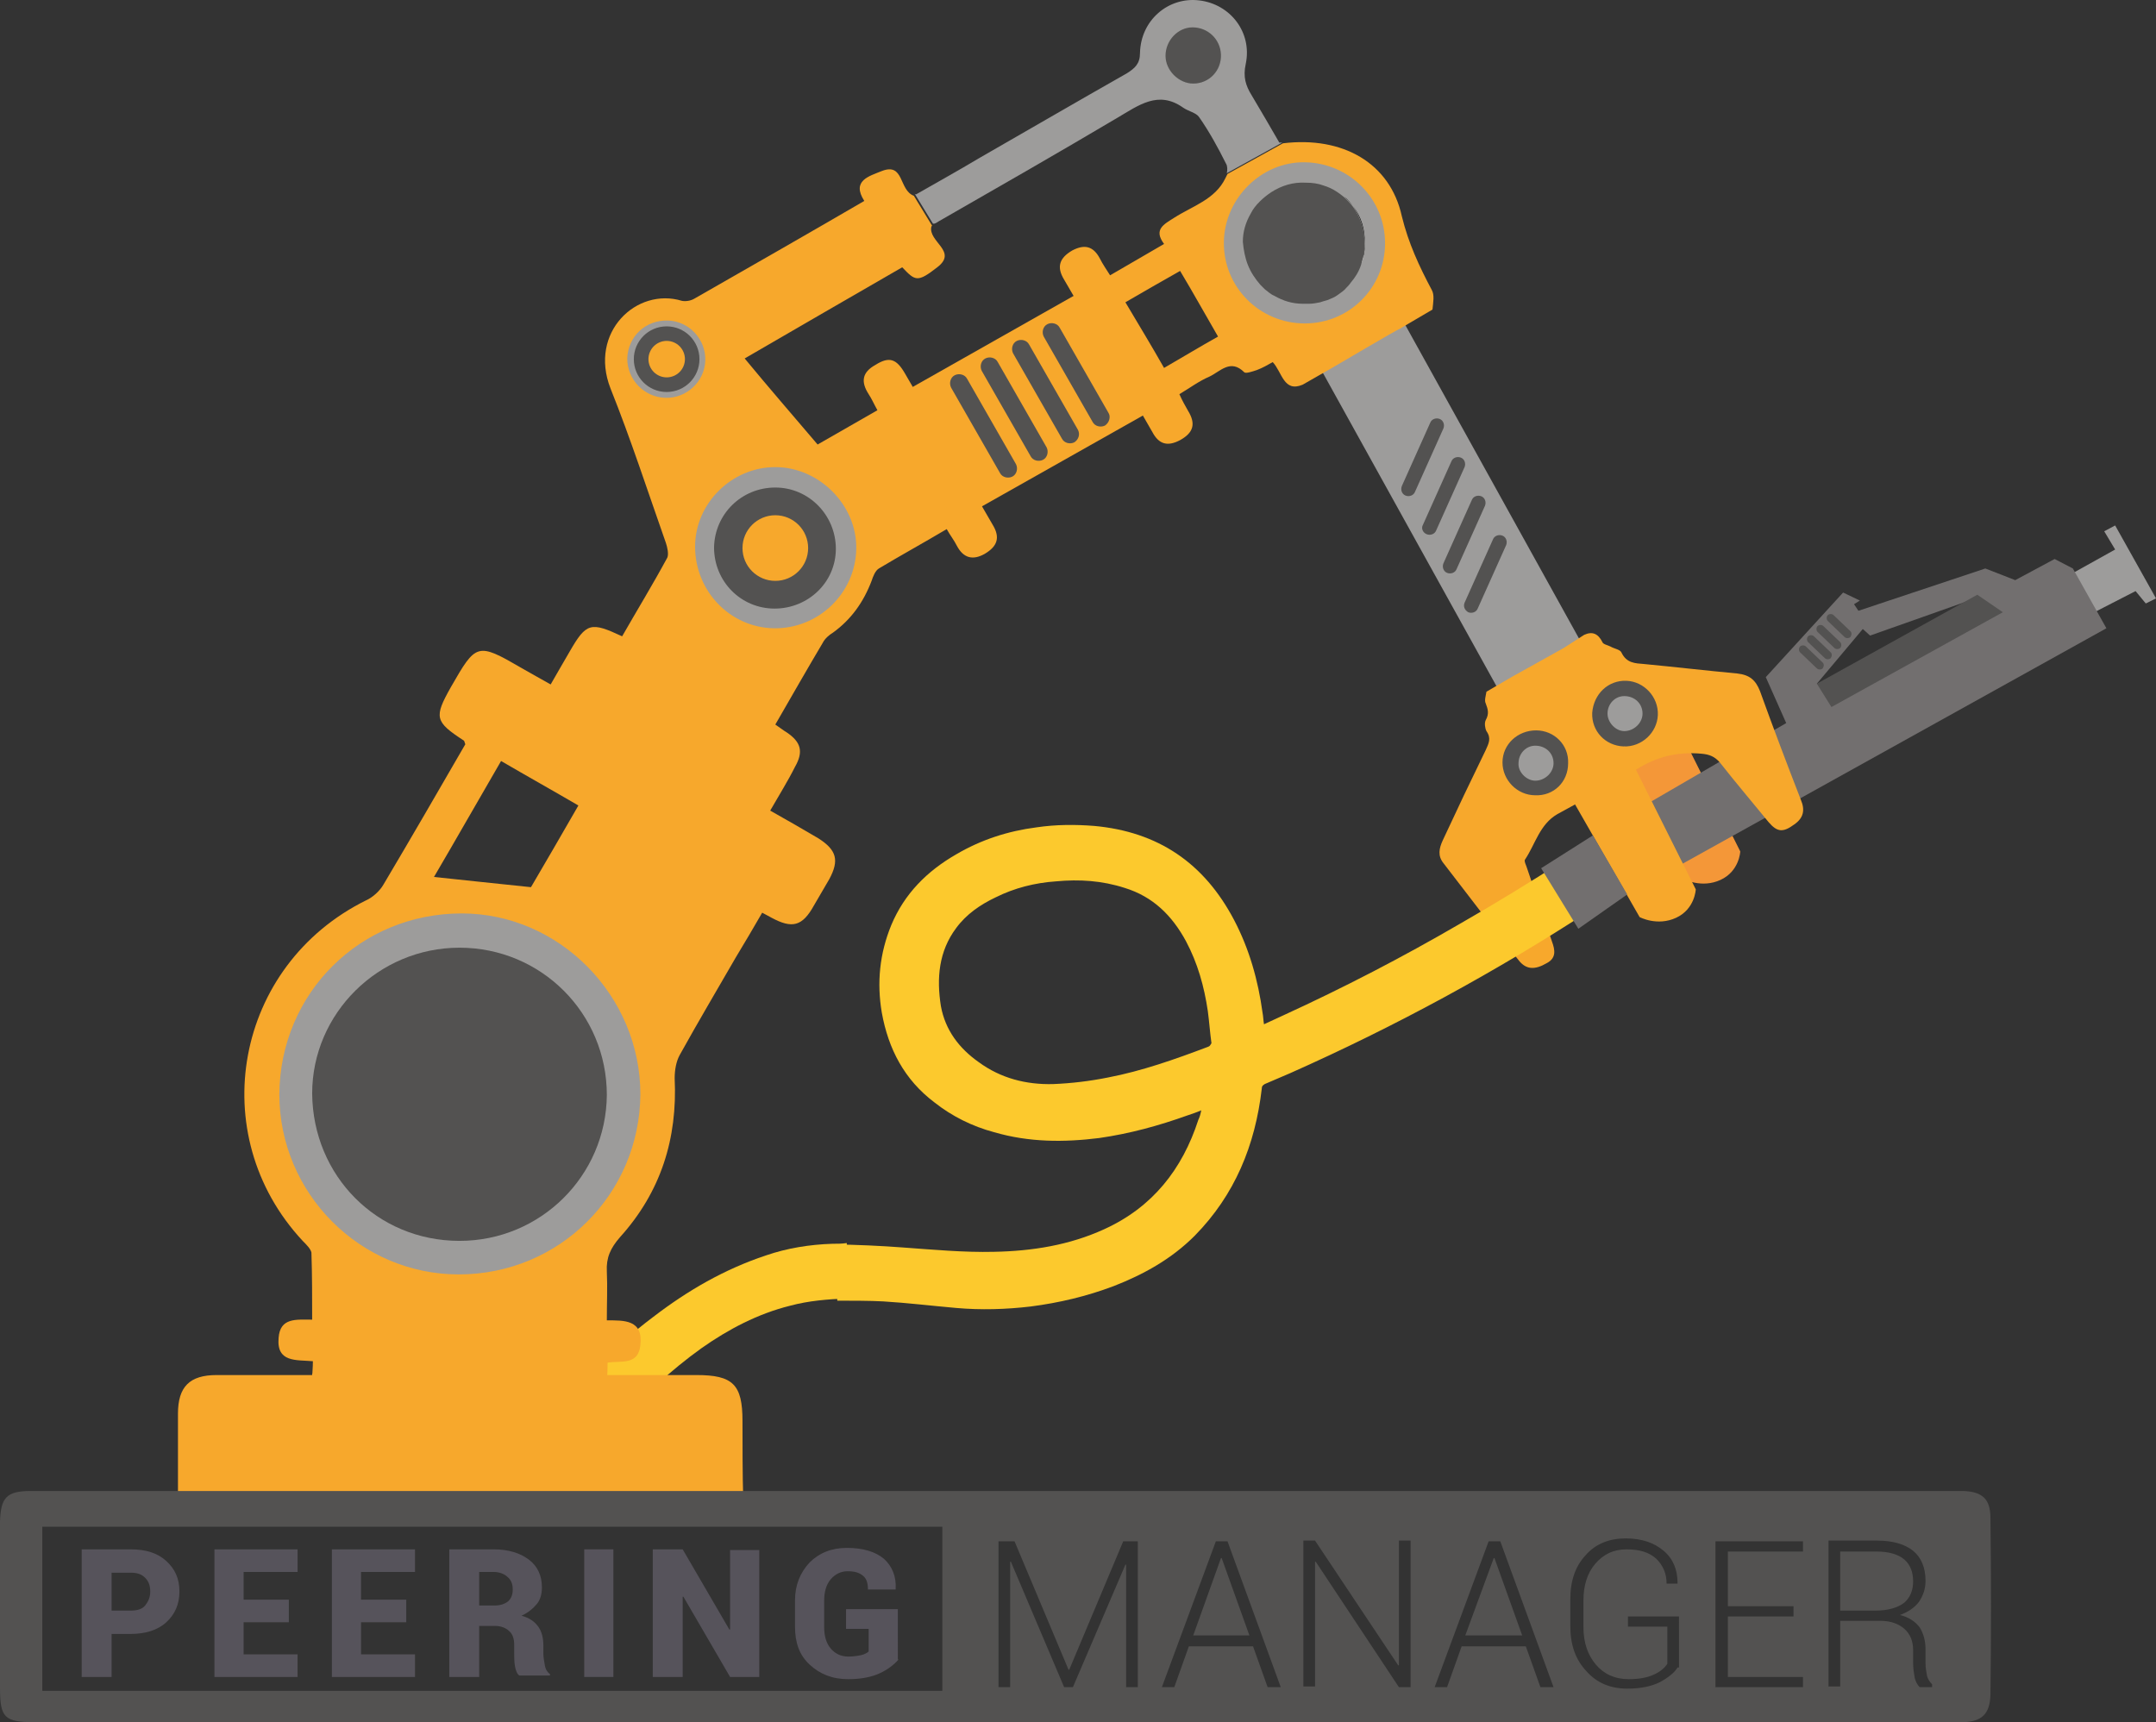 <?xml version="1.0" encoding="utf-8"?>
<!-- Generator: Adobe Illustrator 22.0.1, SVG Export Plug-In . SVG Version: 6.00 Build 0)  -->
<svg version="1.1" id="Calque_1" xmlns="http://www.w3.org/2000/svg" xmlns:xlink="http://www.w3.org/1999/xlink" x="0px" y="0px"
	 viewBox="19.8 28.849 295.6 236.151" style="enable-background:new 0 0 331.7 285.2;" xml:space="preserve">
<rect x="19.8" y="28.849" width="295.6" height="236.151" fill="#333333" stroke="none"/>
<style type="text/css">
	.st0{fill:#FCC92D;}
	.st1{fill:#F49738;}
	.st2{fill:#9D9C9B;}
	.st3{fill:#726F6F;}
	.st4{fill:#535251;}
	.st5{fill:none;}
	.st6{fill:#F7A82C;}
	.st7{fill:#FFFFFF;}
	.st8{fill:#56535B;}
</style>
<g>
	<path class="st0" d="M133.9,199.4c-3.1,0.1-6.2,0.6-9.1,1.6c-5.7,1.9-10.7,4.8-15.4,8.4c-6,4.5-11.1,10-16.3,15.3
		c-0.5,0.5-0.8,1.2-0.9,1.9c-0.2,1.7,0.8,3.4,2.4,4.1c1.4,0.6,3,0.4,4.3-1c1.8-1.9,3.7-3.8,5.5-5.7c3.6-3.7,7.4-7.3,11.6-10.3
		c3.7-2.6,7.7-4.7,12.1-5.8c2.6-0.7,5.2-0.9,7.8-1v-7.6C135.2,199.4,134.6,199.4,133.9,199.4z"/>
	<path class="st1" d="M240.9,132.3l9.8,17.1c0,0,2.4,1.3,5,0.1c2.6-1.2,2.7-3.9,2.7-3.9l-9.8-19.6L240.9,132.3z"/>
	<g>
		<polygon class="st2" points="302.8,108.1 309.8,104.2 308.3,101.7 309.8,100.9 315.4,110.9 314,111.6 312.6,109.9 305.2,113.7 		
			"/>
		<path class="st3" d="M304,106.8l-2.5-1.3l-5.4,2.9l-4.1-1.6l-17.4,5.8l-0.6-0.9l0.8-0.5l-2.3-1.1l-10.6,11.6l2.8,6.3l-26.5,15.4
			l4.7,8.1l65.7-36.5L304,106.8z M271.3,123.5l-2.4-0.9l6.3-7.5l1,0.9l13.3-4.7l3.2,1.4L271.3,123.5z"/>
		<polygon class="st4" points="268.9,122.6 270.9,125.8 294.4,112.8 290.9,110.4 		"/>
		<path class="st4" d="M269.7,120.5L269.7,120.5c-0.2,0.2-0.6,0.2-0.8,0l-2.3-2.2c-0.2-0.2-0.2-0.6,0-0.8v0c0.2-0.2,0.6-0.2,0.8,0
			l2.3,2.2C269.9,119.9,269.9,120.2,269.7,120.5z"/>
		<path class="st4" d="M270.8,119.1L270.8,119.1c-0.2,0.2-0.6,0.2-0.8,0l-2.3-2.2c-0.2-0.2-0.2-0.6,0-0.8v0c0.2-0.2,0.6-0.2,0.8,0
			l2.3,2.2C271,118.5,271,118.8,270.8,119.1z"/>
		<path class="st4" d="M272.1,117.7L272.1,117.7c-0.2,0.2-0.6,0.2-0.8,0l-2.3-2.2c-0.2-0.2-0.2-0.6,0-0.8l0,0c0.2-0.2,0.6-0.2,0.8,0
			l2.3,2.2C272.3,117.1,272.3,117.5,272.1,117.7z"/>
		<path class="st4" d="M273.5,116.2L273.5,116.2c-0.2,0.2-0.6,0.2-0.8,0l-2.3-2.2c-0.2-0.2-0.2-0.6,0-0.8l0,0c0.2-0.2,0.6-0.2,0.8,0
			l2.3,2.2C273.7,115.6,273.7,115.9,273.5,116.2z"/>
	</g>
	<polygon class="st2" points="236.9,117.5 225.4,123.7 200.8,79.3 212.3,73.1 	"/>
	<circle class="st2" cx="111.2" cy="78.1" r="6.7"/>
	<circle class="st2" cx="198.6" cy="62.2" r="12.3"/>
	<circle class="st2" cx="126.1" cy="104" r="12.3"/>
	<circle class="st4" cx="111.2" cy="78.1" r="4.5"/>
	<g>
		<path class="st2" d="M82.8,151.7c-15.1,0-27.4,12.2-27.4,27.1c0.1,15.4,12.1,27.4,27.4,27.4c15.1,0,27.3-12.1,27.4-27.1
			C110.2,163.9,98,151.7,82.8,151.7z"/>
		<path class="st4" d="M183.4,40.3c2.1,0,3.9-1.7,3.9-3.9c0-2.1-1.7-3.9-3.9-3.9s-3.9,1.7-3.9,3.9C179.5,38.5,181.3,40.3,183.4,40.3
			z"/>
		<path class="st5" d="M174.1,70.3c1.8,3.2,3.5,6,5.3,9c2.6-1.5,5-2.9,7.5-4.3c-1.8-3.1-3.5-6-5.2-9
			C179.1,67.4,176.7,68.8,174.1,70.3z"/>
		<path class="st5" d="M116.5,78.3c0.1-2.9-2.2-5.4-5.1-5.5c-3-0.1-5.5,2.2-5.6,5.2c-0.1,2.9,2.3,5.3,5.2,5.4
			C113.9,83.5,116.4,81.2,116.5,78.3z M111.2,81.9c-2.1,0-3.7-1.7-3.7-3.7c0-2.1,1.7-3.7,3.7-3.7c2.1,0,3.7,1.7,3.7,3.7
			C114.9,80.2,113.2,81.9,111.2,81.9z"/>
		<path class="st5" d="M211.5,73.9c-3.1,1.8-6,3.5-9,5.2c0,0,0,0,0,0.1L211.5,73.9C211.5,74,211.5,74,211.5,73.9z"/>
		<path class="st5" d="M125.9,115.1c6.1,0.1,11.2-4.8,11.3-10.9c0.1-6-5.1-11.2-11.1-11.2c-6,0-11,5-11,11
			C115,110,119.9,115,125.9,115.1z M126.2,95.7c4.6,0,8.3,3.8,8.3,8.4c0,4.6-3.8,8.3-8.4,8.2c-4.7,0-8.3-3.7-8.2-8.4
			C117.9,99.3,121.6,95.6,126.2,95.7z"/>
		<path class="st5" d="M183.4,40.3c2.2,0,3.9-1.7,3.8-4c-0.1-2.1-1.8-3.8-3.9-3.7c-2,0-3.8,1.8-3.8,3.9
			C179.6,38.5,181.3,40.2,183.4,40.3z M183.4,33.7c1.5,0,2.7,1.2,2.7,2.7c0,1.5-1.2,2.7-2.7,2.7c-1.5,0-2.7-1.2-2.7-2.7
			C180.7,34.9,181.9,33.7,183.4,33.7z"/>
		<path class="st5" d="M99.1,139.4c-3.6-2.1-7-4.1-10.6-6.1c-3.2,5.5-6.2,10.8-9.2,16c4.5,0.5,8.8,0.9,13.3,1.4
			C94.6,147.1,96.8,143.3,99.1,139.4z"/>
		<path class="st5" d="M83.1,154.2c-13.9,0-24.9,10.9-25,24.8c-0.1,13.5,11,24.7,24.6,24.7c13.7,0,24.8-11,24.9-24.6
			C107.6,165.5,96.5,154.2,83.1,154.2z M82.8,199c-11.2,0-20.1-8.9-20.2-20.2c-0.1-11,9-20,20.2-20c11.2,0,20.2,9,20.2,20.2
			C103,190.1,94,199,82.8,199z"/>
		<path class="st5" d="M187.6,62c-0.1,6.1,4.9,11.2,11.1,11.2c6.1,0,11-4.9,11-11c0-6-4.9-11-11-11.1C192.8,51,187.7,56,187.6,62z
			 M192.7,56.4c0.5-0.5,1-0.9,1.6-1.3c1.4-0.9,3-1.4,4.7-1.3c0.9,0,1.7,0.2,2.5,0.4c0.3,0.1,0.5,0.2,0.8,0.3c0.7,0.3,1.4,0.8,2,1.3
			c0.4,0.4,0.8,0.8,1.2,1.3c1.1,1.4,1.7,3.2,1.6,5.2c0,0.6-0.1,1.1-0.2,1.7c-0.1,0.4-0.2,0.7-0.3,1.1c-0.3,0.9-0.8,1.7-1.4,2.4
			c-0.2,0.2-0.4,0.5-0.6,0.7c-0.4,0.4-0.8,0.7-1.2,1c-0.4,0.3-0.9,0.5-1.4,0.7c-0.3,0.1-0.6,0.2-1,0.3c-0.5,0.1-1,0.2-1.5,0.2
			c-0.3,0-0.6,0-0.9,0c-1.4,0-2.8-0.4-3.9-1.1c-0.5-0.3-0.9-0.6-1.3-0.9c-0.2-0.2-0.4-0.4-0.6-0.6c-0.7-0.8-1.3-1.7-1.7-2.7
			c-0.4-1-0.6-2.1-0.6-3.3c0-1.4,0.4-2.8,1.1-3.9C191.8,57.4,192.2,56.9,192.7,56.4z"/>
		<path class="st6" d="M103.1,215.7c1.9-0.3,4.2,0.4,4.5-2.4c0.4-3.5-2.2-3.4-4.6-3.4c0-2.4,0.1-4.6,0-6.7c-0.1-1.9,0.5-3.2,1.8-4.7
			c5.6-6.2,7.9-13.5,7.5-21.8c0-1.1,0.2-2.3,0.7-3.2c2.5-4.5,5.1-8.9,7.7-13.4c1.2-2,2.4-4,3.6-6.1c0.6,0.3,0.9,0.5,1.3,0.7
			c2.8,1.5,4.2,1.2,5.8-1.7c0.7-1.2,1.4-2.4,2.1-3.6c1.4-2.6,1-4-1.5-5.6c-2.2-1.3-4.3-2.5-6.6-3.8c1.2-2.1,2.4-4,3.4-6
			c1.2-2.1,0.8-3.4-1.1-4.7c-0.5-0.3-1-0.7-1.6-1.1c2.2-3.8,4.3-7.5,6.5-11.2c0.3-0.6,0.9-1.1,1.4-1.4c2.5-1.8,4.2-4.2,5.3-7.1
			c0.2-0.6,0.5-1.4,1-1.7c3-1.8,6.1-3.5,9.3-5.4c0.5,0.9,1,1.5,1.4,2.3c0.9,1.7,2.2,2,3.8,1.1c1.7-1,2.2-2.2,1.1-4
			c-4-6.9-8-13.8-12-20.7c-1.2-2.1-2.2-2.4-4.1-1.2c-1.8,1-2,2.3-0.9,4c0.4,0.6,0.7,1.3,1.2,2.2c-2.8,1.6-5.4,3.1-8.2,4.7
			c-3.4-4-6.7-7.8-10-11.8c7.4-4.3,14.5-8.4,21.6-12.5c1.8,1.9,2.1,2.1,4.8,0c2.9-2.2-1.3-3.5-0.8-5.6c0,0,0.1-0.1,0.1-0.1l-2.5-4.1
			c-2.1-0.8-1.3-4.6-4.4-3.4c-1.7,0.7-4.2,1.3-2.4,4.1c-7.9,4.6-15.6,9-23.3,13.4c-0.5,0.3-1.2,0.4-1.7,0.3
			c-6.2-1.9-12.8,4.3-9.8,12c2.8,7,5.1,14.1,7.6,21.2c0.2,0.6,0.4,1.5,0.2,2c-2,3.7-4.2,7.3-6.2,10.8c-4.3-2-4.9-1.9-7.2,2.1
			c-0.8,1.4-1.7,2.9-2.6,4.5c-1.4-0.8-2.7-1.5-3.9-2.2c-6.2-3.6-6.3-3.5-9.8,2.6c-2.3,4.1-2.2,4.7,1.8,7.3c0.1,0.1,0.1,0.3,0.2,0.5
			c-3.7,6.4-7.4,12.8-11.2,19.2c-0.5,0.9-1.5,1.8-2.4,2.2c-18,8.9-22.3,32.1-8.7,46.7c0.5,0.5,1.1,1.1,1.2,1.6
			c0.1,3,0.1,6.1,0.1,9.2c-2.2,0-4.4-0.3-4.6,2.5c-0.3,3.4,2.4,3,4.7,3.2c0,0.9-0.1,1.7-0.1,2.5H103
			C103.1,217.2,103.1,216.5,103.1,215.7z M126.1,92.9c6,0,11.2,5.2,11.1,11.2c-0.1,6.1-5.2,11-11.3,10.9c-6-0.1-10.8-5.1-10.8-11.2
			C115.1,97.9,120.1,92.9,126.1,92.9z M111,83.4c-2.9-0.1-5.2-2.5-5.2-5.4c0.1-3,2.5-5.3,5.6-5.2c2.9,0.1,5.2,2.6,5.1,5.5
			C116.4,81.2,113.9,83.5,111,83.4z M88.5,133.2c3.6,2.1,7,4,10.6,6.1c-2.3,4-4.5,7.8-6.5,11.2c-4.6-0.5-8.8-0.9-13.3-1.4
			C82.3,144,85.3,138.7,88.5,133.2z M82.7,203.6c-13.5,0-24.6-11.1-24.6-24.7c0.1-13.9,11.1-24.8,25-24.8
			c13.4,0,24.5,11.3,24.5,24.8C107.5,192.6,96.5,203.6,82.7,203.6z"/>
		<path class="st6" d="M187.8,53.3c-1.4,2.9-4.5,3.8-7,5.4c-1.4,0.9-2.9,1.6-1.4,3.6c-2.6,1.5-5,2.9-7.4,4.3c-0.5-0.8-1-1.5-1.4-2.3
			c-0.9-1.7-2.1-2-3.8-1.1c-1.7,1-2.2,2.2-1.1,4c4.1,7,8.1,13.9,12.1,20.9c0.9,1.7,2.1,2,3.8,1.1c1.8-1,2.2-2.2,1.1-4
			c-0.4-0.7-0.8-1.4-1.2-2.3c1.5-0.9,2.7-1.8,4.1-2.4c1.5-0.7,2.9-2.5,4.8-0.6c0.2,0.2,1.1-0.1,1.7-0.3c0.8-0.3,1.5-0.7,2.2-1.1
			c1.3,1.4,1.5,4.2,4.1,3.1l4.2-2.4c0,0,9-5.3,9-5.2l4.6-2.7c0.1-1,0.3-2-0.1-2.7c-1.7-3.2-3.2-6.4-4.1-10.1
			c-1.6-7.3-8.1-11-16.3-10l-7.6,4.2C188,52.9,187.9,53.1,187.8,53.3z M179.4,79.3c-1.7-3-3.4-5.8-5.3-9c2.6-1.5,5-2.9,7.5-4.3
			c1.8,3,3.4,5.9,5.2,9C184.3,76.4,182,77.8,179.4,79.3z M198.7,51.1c6.1,0.1,11,5,11,11.1c0,6.1-4.9,11-11,11
			c-6.2,0-11.2-5-11.1-11.2C187.7,56,192.8,51,198.7,51.1z"/>
		<path class="st2" d="M148.5,59.2c8.2-4.7,16.4-9.4,24.5-14.2c2.9-1.7,5.6-3.8,9-1.4c0.7,0.5,1.8,0.7,2.2,1.3
			c1.4,2,2.6,4.2,3.7,6.4c0.2,0.3,0.2,0.9,0.1,1.3l7.6-4.2c-0.1,0-0.3,0-0.4,0c-1.2-2.1-2.5-4.3-3.8-6.5c-0.8-1.3-1.2-2.5-0.8-4.3
			c0.9-4.3-2.1-8.2-6.4-8.7c-4.2-0.5-8,2.7-8.1,7.2c0,1.5-0.7,2.1-1.8,2.8c-6.7,3.8-13.4,7.7-20.2,11.6c-3,1.8-6.1,3.5-8.7,5
			c-0.1,0-0.1,0-0.2-0.1l2.5,4.1C147.9,59.6,148.2,59.4,148.5,59.2z M183.3,32.6c2.1,0,3.8,1.6,3.9,3.7c0.1,2.2-1.6,4-3.8,4
			c-2,0-3.8-1.8-3.8-3.8C179.6,34.4,181.3,32.6,183.3,32.6z"/>
		<path class="st7" d="M206.7,64c-0.1,0.4-0.2,0.7-0.3,1.1C206.5,64.8,206.7,64.4,206.7,64z"/>
		<path class="st4" d="M82.8,158.8c-11.1,0-20.2,9-20.2,20c0.1,11.3,8.9,20.2,20.2,20.2c11.1,0,20.1-8.9,20.2-20
			C103,167.8,94,158.8,82.8,158.8z"/>
		<path class="st4" d="M126,112.3c4.6,0,8.4-3.6,8.4-8.2c0-4.6-3.7-8.4-8.3-8.4c-4.6,0-8.3,3.6-8.4,8.2
			C117.7,108.6,121.4,112.3,126,112.3z"/>
		<path d="M206.7,64c0.1-0.5,0.2-1.1,0.2-1.7c0-2-0.6-3.8-1.6-5.2c1.1,1.4,1.7,3.2,1.6,5.2C206.9,62.9,206.9,63.5,206.7,64z"/>
		<path d="M203.2,69.2c-0.4,0.3-0.9,0.5-1.4,0.7C202.2,69.7,202.7,69.4,203.2,69.2z"/>
		<path class="st4" d="M190.9,65.2c0.4,1,1,1.9,1.7,2.7c0.2,0.2,0.4,0.4,0.6,0.6c0.4,0.3,0.8,0.7,1.3,0.9c1.2,0.7,2.5,1.1,3.9,1.1
			c0.3,0,0.6,0,0.9,0c0.5,0,1-0.1,1.5-0.2c0.3-0.1,0.6-0.2,1-0.3c0.5-0.2,1-0.4,1.4-0.7c0.4-0.3,0.9-0.6,1.2-1
			c0.2-0.2,0.4-0.4,0.6-0.7c0.6-0.7,1.1-1.5,1.4-2.4c0.1-0.4,0.2-0.7,0.3-1.1c0.1-0.5,0.2-1.1,0.2-1.7c0-2-0.6-3.8-1.6-5.2
			c-0.4-0.5-0.8-0.9-1.2-1.3c-0.6-0.5-1.3-1-2-1.3c-0.2-0.1-0.5-0.2-0.8-0.3c-0.8-0.3-1.6-0.4-2.5-0.4c-1.7-0.1-3.3,0.4-4.7,1.3
			c-0.6,0.4-1.1,0.8-1.6,1.3c-0.5,0.5-0.9,1-1.2,1.6c-0.7,1.2-1.1,2.5-1.1,3.9C190.3,63.1,190.5,64.2,190.9,65.2z"/>
		<path d="M205.3,57.1c-0.4-0.5-0.8-0.9-1.2-1.3C204.6,56.2,205,56.7,205.3,57.1z"/>
		<path d="M204.4,68.2c-0.4,0.4-0.8,0.7-1.2,1C203.6,68.9,204,68.6,204.4,68.2z"/>
		
			<ellipse transform="matrix(0.383 -0.924 0.924 0.383 -3.547 150.931)" class="st6" cx="111.2" cy="78.1" rx="2.5" ry="2.5"/>
	</g>
	<circle class="st6" cx="126.1" cy="104" r="4.5"/>
	<polygon class="st6" points="142.3,83.4 171.1,67.1 180.8,83.4 150.5,100.5 	"/>
	<path class="st4" d="M158.6,94.2L158.6,94.2c-0.6,0.3-1.4,0.1-1.7-0.5l-6.7-11.7c-0.3-0.6-0.1-1.4,0.5-1.7l0,0
		c0.6-0.3,1.4-0.1,1.7,0.5l6.7,11.7C159.4,93.1,159.2,93.9,158.6,94.2z"/>
	<path class="st4" d="M162.8,91.9L162.8,91.9c-0.6,0.3-1.4,0.1-1.7-0.5l-6.7-11.7c-0.3-0.6-0.1-1.4,0.5-1.7l0,0
		c0.6-0.3,1.4-0.1,1.7,0.5l6.7,11.7C163.6,90.8,163.4,91.6,162.8,91.9z"/>
	<path class="st4" d="M167.1,89.5L167.1,89.5c-0.6,0.3-1.4,0.1-1.7-0.5l-6.7-11.7c-0.3-0.6-0.1-1.4,0.5-1.7h0
		c0.6-0.3,1.4-0.1,1.7,0.5l6.7,11.7C167.9,88.4,167.7,89.1,167.1,89.5z"/>
	<path class="st4" d="M171.3,87.2L171.3,87.2c-0.6,0.3-1.4,0.1-1.7-0.5L162.9,75c-0.3-0.6-0.1-1.4,0.5-1.7h0
		c0.6-0.3,1.4-0.1,1.7,0.5l6.7,11.7C172.1,86,171.9,86.8,171.3,87.2z"/>
	<path class="st4" d="M212.5,96.8L212.5,96.8c0.5,0.2,1.1,0,1.3-0.5l3.9-8.7c0.2-0.5,0-1.1-0.5-1.3l0,0c-0.5-0.2-1.1,0-1.3,0.5
		l-3.9,8.7C211.8,96,212,96.6,212.5,96.8z"/>
	<path class="st4" d="M215.4,102.1L215.4,102.1c0.5,0.2,1.1,0,1.3-0.5l3.9-8.7c0.2-0.5,0-1.1-0.5-1.3l0,0c-0.5-0.2-1.1,0-1.3,0.5
		l-3.9,8.7C214.6,101.3,214.9,101.9,215.4,102.1z"/>
	<path class="st4" d="M218.2,107.4L218.2,107.4c0.5,0.2,1.1,0,1.3-0.5l3.9-8.7c0.2-0.5,0-1.1-0.5-1.3l0,0c-0.5-0.2-1.1,0-1.3,0.5
		l-3.9,8.7C217.5,106.6,217.7,107.2,218.2,107.4z"/>
	<path class="st4" d="M221.1,112.8L221.1,112.8c0.5,0.2,1.1,0,1.3-0.5l3.9-8.7c0.2-0.5,0-1.1-0.5-1.3l0,0c-0.5-0.2-1.1,0-1.3,0.5
		l-3.9,8.7C220.4,112,220.6,112.5,221.1,112.8z"/>
	<g>
		<path class="st8" d="M35.1,252.8v6H31v-17.5h6.7c2.1,0,3.7,0.5,4.9,1.6c1.2,1.1,1.8,2.4,1.8,4.2c0,1.7-0.6,3.1-1.8,4.2
			c-1.2,1.1-2.9,1.6-4.9,1.6H35.1z M35.1,249.7h2.6c0.9,0,1.6-0.2,2-0.7s0.7-1.1,0.7-1.9c0-0.8-0.2-1.4-0.7-1.9
			c-0.5-0.5-1.1-0.7-2-0.7h-2.6V249.7z"/>
		<path class="st8" d="M59.4,251.3h-6.2v4.4h7.4v3.1H49.2v-17.5h11.4v3.1h-7.4v3.8h6.2V251.3z"/>
		<path class="st8" d="M75.5,251.3h-6.2v4.4h7.4v3.1H65.3v-17.5h11.4v3.1h-7.4v3.8h6.2V251.3z"/>
		<path class="st8" d="M85.5,252.1v6.7h-4.1v-17.5h6.1c2,0,3.6,0.5,4.8,1.4c1.2,0.9,1.8,2.2,1.8,3.8c0,0.9-0.2,1.7-0.7,2.3
			c-0.5,0.6-1.2,1.2-2.1,1.6c1.1,0.3,1.8,0.8,2.3,1.5c0.5,0.7,0.7,1.6,0.7,2.6v1.1c0,0.5,0.1,1,0.2,1.6c0.1,0.6,0.4,1,0.7,1.2v0.2
			h-4.2c-0.3-0.2-0.5-0.7-0.6-1.3c-0.1-0.6-0.1-1.2-0.1-1.8v-1.1c0-0.8-0.2-1.5-0.7-1.9c-0.4-0.4-1.1-0.7-1.9-0.7H85.5z M85.5,249
			h2.1c0.8,0,1.4-0.2,1.9-0.6c0.4-0.4,0.6-0.9,0.6-1.6c0-0.7-0.2-1.3-0.7-1.7c-0.4-0.4-1.1-0.7-1.9-0.7h-2V249z"/>
		<path class="st8" d="M103.9,258.8h-4v-17.5h4V258.8z"/>
		<path class="st8" d="M123.9,258.8h-4l-6.4-11l-0.1,0v11h-4.1v-17.5h4.1l6.4,11l0.1,0v-10.9h4V258.8z"/>
		<path class="st8" d="M143,256.4c-0.6,0.7-1.5,1.4-2.6,1.9c-1.1,0.5-2.5,0.8-4.3,0.8c-2.2,0-3.9-0.7-5.3-2c-1.4-1.3-2-3-2-5.2v-3.6
			c0-2.1,0.7-3.8,2-5.2c1.3-1.3,3-2,5.1-2c2.2,0,3.9,0.5,5.1,1.5c1.1,1,1.7,2.4,1.6,4.1l0,0.1h-3.8c0-0.9-0.2-1.5-0.7-1.9
			c-0.5-0.4-1.1-0.6-2.1-0.6c-0.9,0-1.7,0.4-2.3,1.1c-0.6,0.7-0.9,1.7-0.9,2.9v3.7c0,1.2,0.3,2.2,0.9,2.9c0.6,0.7,1.4,1.1,2.4,1.1
			c0.7,0,1.3-0.1,1.8-0.2c0.4-0.1,0.8-0.3,1-0.5v-3.1h-3.1v-2.7h7.1V256.4z"/>
	</g>
	<g>
		<path class="st4" d="M230.2,139c3,0.1,5.7-2.5,5.7-5.6c0-3.2-2.5-5.5-5.7-5.4c-2.9,0.1-5.4,2.6-5.4,5.5
			C224.8,136.2,227.4,138.9,230.2,139z"/>
		<path class="st2" d="M230.3,135.9c1.3,0,2.5-1.1,2.5-2.4c0-1.4-1.1-2.4-2.5-2.4c-1.3,0-2.3,1.1-2.3,2.4
			C227.9,134.7,229.1,135.9,230.3,135.9z"/>
		<path class="st4" d="M242.5,132.2c3,0.1,5.7-2.5,5.7-5.6c0-3.2-2.5-5.5-5.7-5.4c-2.9,0.1-5.4,2.6-5.4,5.5
			C237.1,129.4,239.7,132.1,242.5,132.2z"/>
		<path class="st5" d="M230.4,129c-2.5,0-4.5,2-4.6,4.4c0,2.4,2,4.5,4.5,4.5c2.5,0,4.5-1.9,4.5-4.4C234.9,131,232.9,129,230.4,129z
			 M230.2,135.9c-1.3-0.1-2.3-1.1-2.3-2.4c0-1.4,1.1-2.4,2.5-2.3c1.3,0.1,2.3,1.2,2.3,2.4C232.7,134.9,231.6,135.9,230.2,135.9z"/>
		<path class="st5" d="M242.5,131.1c2.5,0.1,4.6-1.9,4.7-4.3c0.1-2.4-1.9-4.6-4.3-4.7c-2.5-0.1-4.5,1.9-4.6,4.3
			C238.1,129,240,131.1,242.5,131.1z M242.5,124.3c1.4,0,2.5,1,2.5,2.4c0,1.3-1.2,2.5-2.5,2.4c-1.2,0-2.4-1.2-2.4-2.4
			C240.2,125.4,241.2,124.3,242.5,124.3z"/>
		<path class="st6" d="M234.2,117.7c-2.3,1.3-4.5,2.5-7,3.9c0,0,0,0,0,0l-3.6,2.1c-0.1,0.6-0.3,1.2-0.1,1.6c0.3,0.8,0.5,1.4,0,2.3
			c-0.2,0.4-0.1,1.1,0.1,1.5c0.7,1,0.3,1.7-0.1,2.6c-2,4.1-4,8.3-5.9,12.4c-0.5,1.1-0.7,2.1,0.1,3.1c3.4,4.4,6.8,8.9,10.3,13.3
			c1,1.3,2.2,1.4,3.9,0.4c1.3-0.7,1.1-1.8,0.7-2.9c-1.1-3.3-2.3-6.7-3.4-10c-0.1-0.4-0.5-1.1-0.3-1.3c1.4-2.1,2-4.8,4.4-6.2
			c3.6-2,7.3-3.9,10.8-6.1c2.8-1.8,5.7-2.5,9-2.2c1.1,0.1,1.8,0.4,2.5,1.2c2.2,2.8,4.5,5.5,6.7,8.2c1.2,1.4,2,1.4,3.5,0.3
			c1.3-0.9,1.5-2,0.9-3.4c-1.9-4.9-3.8-9.9-5.6-14.9c-0.6-1.5-1.4-2.2-3.1-2.4c-4.3-0.4-8.6-0.9-12.8-1.3c-1.2-0.1-2.4-0.1-3.1-1.6
			c-0.2-0.4-1-0.5-1.5-0.8c-0.4-0.2-1-0.3-1.1-0.6c-0.6-1.2-1.4-1.5-2.5-1L234.2,117.7C234.2,117.7,234.2,117.7,234.2,117.7z
			 M242.8,122.2c2.4,0.1,4.4,2.2,4.3,4.7c-0.1,2.4-2.2,4.4-4.7,4.3c-2.5-0.1-4.4-2.1-4.3-4.6C238.3,124,240.3,122.1,242.8,122.2z
			 M230.3,137.9c-2.5,0-4.5-2.1-4.5-4.5c0-2.5,2.1-4.4,4.6-4.4c2.5,0,4.5,2,4.4,4.5C234.8,136.1,232.8,138,230.3,137.9z"/>
		<path class="st2" d="M242.5,129.1c1.3,0,2.5-1.1,2.5-2.4c0-1.4-1.1-2.4-2.5-2.4c-1.3,0-2.3,1.1-2.3,2.4
			C240.2,127.9,241.3,129.1,242.5,129.1z"/>
		<path class="st6" d="M234.8,137.5l9.8,17.1c0,0,2.4,1.3,5,0.1c2.6-1.2,2.7-3.9,2.7-3.9l-9.8-19.6L234.8,137.5z"/>
	</g>
	<path class="st6" d="M121.6,223.7c0-5-1.3-6.3-6.3-6.3c-4,0-8.1,0-12.3,0c0-0.1,0-0.1,0-0.2H62.6c0,0.1,0,0.1,0,0.2
		c-4.5,0-8.8,0-13.1,0c-3.7,0-5.3,1.6-5.3,5.3c0,3.1,0,8.2,0,11.6h77.5C121.6,231.4,121.6,226.5,121.6,223.7z"/>
	<g>
		<polygon class="st4" points="224.6,242.5 220.7,253.1 228.5,253.1 224.7,242.5 		"/>
		<polygon class="st4" points="187.2,242.5 183.4,253.1 191.1,253.1 187.3,242.5 		"/>
		<path class="st4" d="M282.1,245.7c0-1.3-0.4-2.3-1.2-3c-0.8-0.7-2.1-1.1-3.8-1.1h-5v8.1h4.8c1.8,0,3.1-0.4,4-1.1
			C281.7,247.9,282.1,246.9,282.1,245.7z"/>
		<path class="st4" d="M292.7,237c0-2.6-1.1-3.6-3.7-3.7c-5.3,0-261.7,0-265,0c-3.3,0-4.1,0.9-4.2,4.2c0,7.6,0,15.2,0,22.8
			c0,4.1,0.6,4.7,4.8,4.7c87.4,0,174.7,0,262.1,0c0.8,0,1.5,0,2.3,0c2.5-0.1,3.6-1.1,3.7-3.7C292.8,253.2,292.8,245.1,292.7,237z
			 M149,260.7H25.6v-22.5H149V260.7z M175.8,260.2h-1.6v-16.8l-0.1,0l-7.2,16.8h-1.2l-7.3-17.2l-0.1,0v17.2h-1.6v-20h2.2l7.4,17.6
			h0.1l7.4-17.6h2V260.2z M193.6,260.2l-2-5.6h-8.8l-2,5.6h-1.7l7.4-20h1.6l7.3,20H193.6z M213.2,260.2h-1.6L200.2,243l-0.1,0v17.1
			h-1.6v-20h1.6l11.4,17.1l0.1,0v-17.1h1.6V260.2z M231,260.2l-2-5.6h-8.8l-2,5.6h-1.7l7.4-20h1.6l7.3,20H231z M249.8,257.5
			c-0.4,0.7-1.3,1.4-2.4,2c-1.2,0.6-2.7,0.9-4.5,0.9c-2.3,0-4.2-0.8-5.6-2.4c-1.5-1.6-2.2-3.6-2.2-6.2v-3.7c0-2.5,0.7-4.5,2.1-6
			c1.4-1.6,3.3-2.3,5.5-2.3c2.2,0,3.9,0.6,5.2,1.7c1.3,1.1,1.9,2.6,1.9,4.4l0,0.1h-1.5c0-1.4-0.5-2.5-1.4-3.4
			c-1-0.9-2.3-1.3-4.1-1.3c-1.8,0-3.2,0.7-4.3,2c-1.1,1.3-1.6,3-1.6,5v3.7c0,2.1,0.6,3.8,1.7,5.1c1.1,1.3,2.6,2,4.5,2
			c1.4,0,2.5-0.2,3.4-0.6c0.9-0.4,1.5-0.9,1.9-1.5v-5.1h-5.4v-1.4h7V257.5z M267,260.2h-12v-20h12v1.4h-10.3v7.5h9v1.4h-9v8.3H267
			V260.2z M284.7,260.2H283c-0.3-0.3-0.6-0.8-0.7-1.4c-0.1-0.6-0.2-1.2-0.2-1.9v-1.8c0-1.2-0.4-2.2-1.2-2.9
			c-0.8-0.7-1.9-1.1-3.3-1.1h-5.5v9h-1.6v-20h6.7c2.1,0,3.8,0.5,4.9,1.4c1.1,0.9,1.7,2.3,1.7,4.1c0,1.1-0.3,2-0.9,2.9
			c-0.6,0.8-1.5,1.4-2.6,1.8c1.2,0.3,2.1,0.9,2.7,1.7c0.5,0.8,0.8,1.8,0.8,3v1.9c0,0.6,0.1,1.2,0.2,1.7c0.1,0.5,0.4,0.9,0.7,1.2
			V260.2z"/>
	</g>
	<g>
		<path class="st5" d="M185.2,167.5c-0.5-3.3-1.4-6.6-3-9.6c-1.9-3.5-4.5-6.1-8.4-7.3c-3.1-1-6.2-1.2-9.4-0.9
			c-2.9,0.3-5.7,1-8.3,2.2c-2.1,1-4,2.3-5.4,4.2c-2.4,3.2-2.7,6.9-2.1,10.7c0.6,3.3,2.5,5.8,5.2,7.7c3.1,2.2,6.5,3,10.2,3
			c2.5,0,5.1-0.3,7.5-0.9c4.7-1,9.2-2.6,13.7-4.2c0.3-0.1,0.3-0.3,0.3-0.5C185.5,170.4,185.5,169,185.2,167.5z"/>
		<path class="st0" d="M240.1,149.4c-0.5-2.3-2.9-4.4-5.8-2.6c-4.7,3-9.4,5.9-14.3,8.7c-7.9,4.6-16,8.8-24.3,12.6
			c-0.9,0.4-1.7,0.8-2.6,1.2c-0.1-0.6-0.1-1.1-0.2-1.6c-0.6-4.4-1.8-8.7-3.9-12.7c-4.1-7.8-10.4-12.1-19.2-12.9
			c-2.6-0.2-5.2-0.2-7.9,0.2c-3.9,0.5-7.6,1.7-11,3.7c-4,2.3-7.1,5.4-8.9,9.7c-1.6,3.9-2,7.9-1.3,12c0.9,5,3.1,9.2,7.2,12.3
			c2.4,1.9,5.2,3.3,8.2,4.1c4.8,1.4,9.6,1.4,14.4,0.8c4.2-0.6,8.2-1.7,12.1-3.1c0.6-0.2,1.2-0.4,1.9-0.7c-0.1,0.5-0.2,0.9-0.4,1.3
			c-2.2,6.8-6.3,12-12.9,15c-4.8,2.2-9.9,3-15.1,3.1c-4.2,0.1-8.4-0.3-12.6-0.6c-2.6-0.2-6.6-0.4-9.3-0.4l0.4,7.7
			c1.8,0,4.5,0,6.3,0.1c3.3,0.2,6.6,0.6,10,0.9c3.4,0.3,6.8,0.2,10.2-0.2c3.9-0.5,7.7-1.4,11.4-2.8c4.1-1.6,7.9-3.7,11.1-6.9
			c5.5-5.6,8.3-12.4,9.2-20.2c0-0.3,0.1-0.4,0.4-0.6c1.2-0.5,2.3-1,3.5-1.5c14.4-6.4,28.2-13.9,41.4-22.5
			C239.8,152.5,240.4,151.1,240.1,149.4z M185.4,172.4c-4.5,1.7-9,3.3-13.7,4.2c-2.5,0.5-5,0.8-7.5,0.9c-3.7,0.1-7.2-0.8-10.2-3
			c-2.7-1.9-4.6-4.4-5.2-7.7c-0.6-3.8-0.3-7.5,2.1-10.7c1.4-1.9,3.3-3.2,5.4-4.2c2.6-1.3,5.4-2,8.3-2.2c3.2-0.3,6.3-0.1,9.4,0.9
			c3.9,1.2,6.5,3.8,8.4,7.3c1.6,3,2.5,6.2,3,9.6c0.2,1.5,0.3,3,0.5,4.4C185.7,172.2,185.7,172.3,185.4,172.4z"/>
	</g>
	<polygon class="st3" points="238.2,143.4 242.9,151.5 236.2,156.2 231.1,147.9 	"/>
</g>
</svg>
